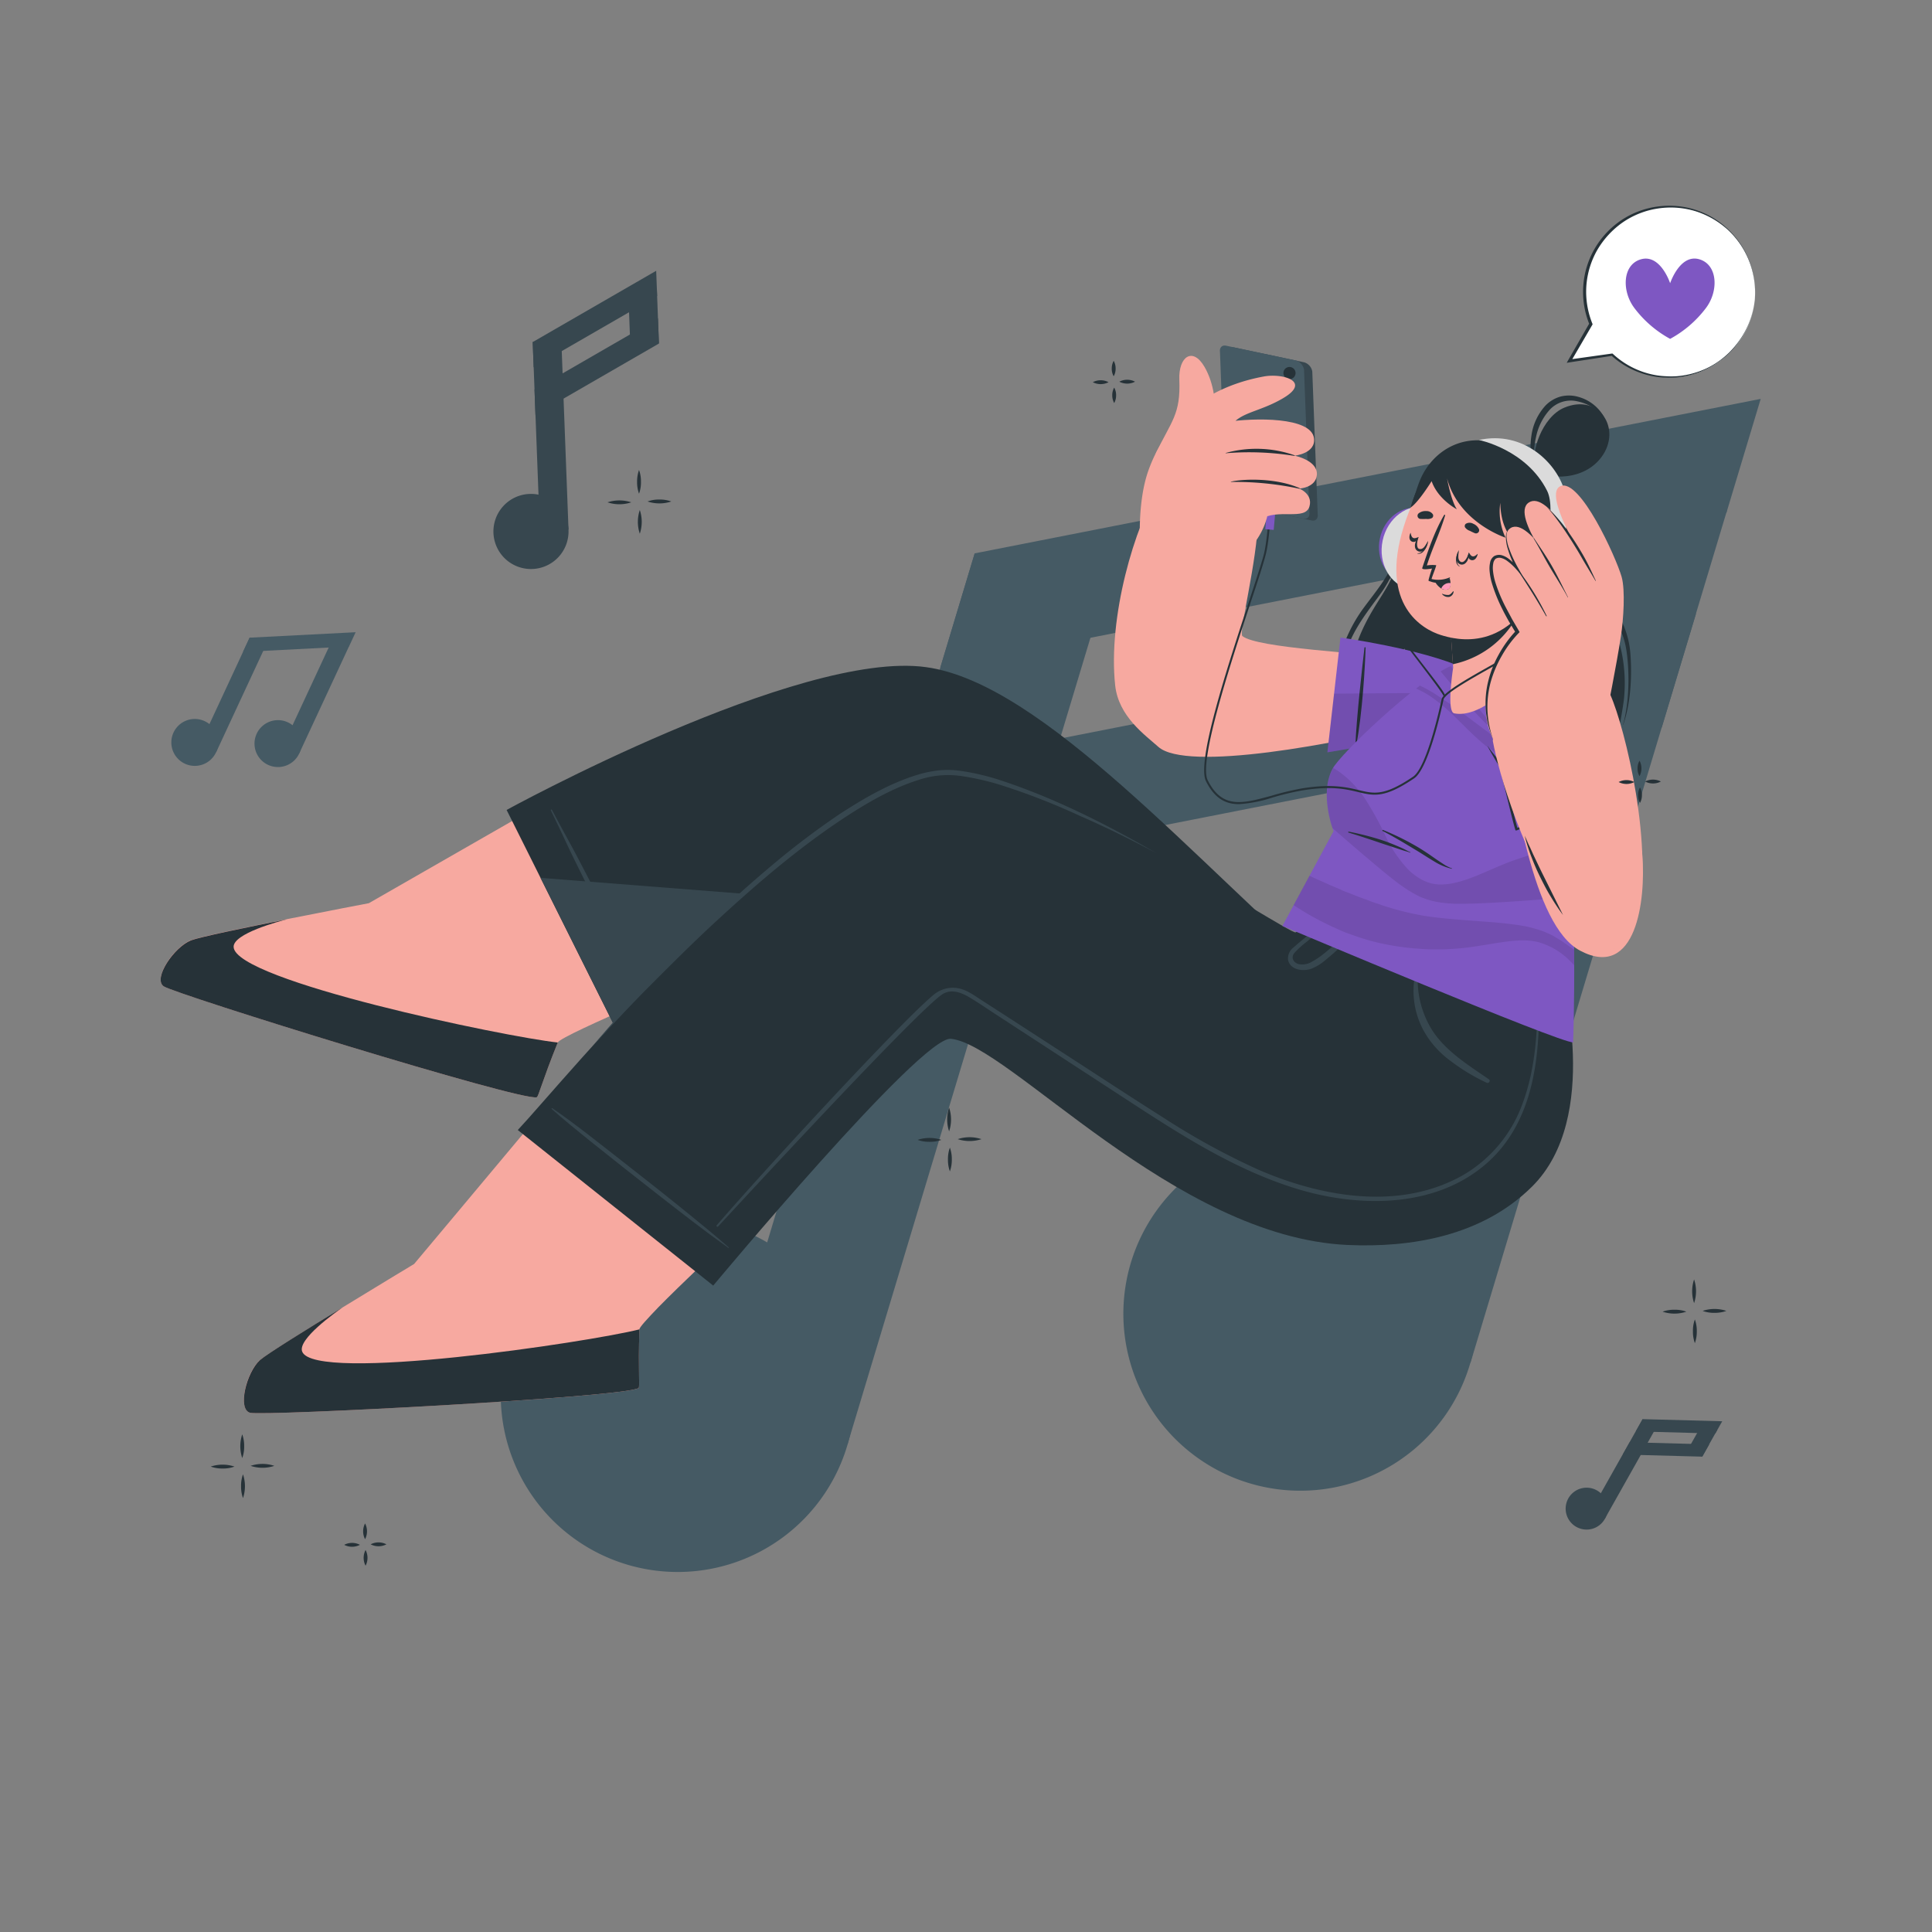 <svg xmlns="http://www.w3.org/2000/svg" viewBox="0 0 500 500"><rect x="0" y="0" width="500" height="500" fill="#808080" stroke="none"/><g id="freepik--musical-notes--inject-64"><path d="M219.23,374.25a45.79,45.79,0,1,1-30.65-57.06A45.79,45.79,0,0,1,219.23,374.25Z" style="fill:#455a64"></path><rect x="218.33" y="143.37" width="34.98" height="230.23" transform="translate(84.53 -57.01) rotate(16.76)" style="fill:#455a64"></rect><path d="M380.38,353.2a45.8,45.8,0,1,1-30.65-57.06A45.79,45.79,0,0,1,380.38,353.2Z" style="fill:#455a64"></path><rect x="379.48" y="122.32" width="34.98" height="230.23" transform="translate(85.29 -104.35) rotate(16.75)" style="fill:#455a64"></rect><polygon points="446.8 132.7 243.38 172.69 252.25 143.21 455.67 103.23 446.8 132.7" style="fill:#455a64"></polygon><polygon points="430.07 188.25 226.66 228.24 235.53 198.77 438.94 158.78 430.07 188.25" style="fill:#455a64"></polygon><path d="M55.91,194.71A6.07,6.07,0,1,1,53,186.65,6.08,6.08,0,0,1,55.91,194.71Z" style="fill:#455a64"></path><rect x="57.95" y="164.58" width="4.64" height="30.52" transform="translate(81.43 -8.65) rotate(24.93)" style="fill:#455a64"></rect><path d="M77.44,195a6.07,6.07,0,1,1-2.94-8.06A6.07,6.07,0,0,1,77.44,195Z" style="fill:#455a64"></path><rect x="79.49" y="164.86" width="4.64" height="30.52" transform="translate(83.56 -17.7) rotate(24.94)" style="fill:#455a64"></rect><polygon points="90.32 167.31 62.88 168.72 64.6 165.03 92.04 163.62 90.32 167.31" style="fill:#455a64"></polygon><path d="M147.13,137.18a9.72,9.72,0,1,1-10.08-9.35A9.71,9.71,0,0,1,147.13,137.18Z" style="fill:#37474f"></path><rect x="138.78" y="88.37" width="7.42" height="48.85" transform="translate(-4.16 5.47) rotate(-2.17)" style="fill:#37474f"></rect><rect x="162.84" y="74.87" width="7.42" height="14.12" transform="translate(-2.98 6.35) rotate(-2.17)" style="fill:#37474f"></rect><polygon points="170.07 76.61 138.11 95.06 137.86 88.53 169.82 70.08 170.07 76.61" style="fill:#37474f"></polygon><polygon points="170.53 88.91 138.57 107.36 138.33 100.83 170.28 82.38 170.53 88.91" style="fill:#37474f"></polygon><path d="M415.33,393.1a5.42,5.42,0,1,1-2.06-7.39A5.41,5.41,0,0,1,415.33,393.1Z" style="fill:#37474f"></path><rect x="418.17" y="366.53" width="4.14" height="27.25" transform="translate(240.62 -157.3) rotate(29.39)" style="fill:#37474f"></rect><rect x="438.62" y="368.56" width="4.14" height="7.88" transform="translate(239.51 -168.33) rotate(29.39)" style="fill:#37474f"></rect><polygon points="443.92 371 423.34 370.44 425.13 367.27 445.71 367.82 443.92 371" style="fill:#37474f"></polygon><polygon points="440.55 376.98 419.97 376.43 421.76 373.25 442.34 373.81 440.55 376.98" style="fill:#37474f"></polygon></g><g id="freepik--Character--inject-64"><path d="M42.34,255.23c2.81,2,92.49,29.84,96.57,28.74.45-.13,1.39-4.16,5.44-14.17.19-.48,2.77-1.86,6.71-3.72,14.8-7,48.92-21,48.92-21l-35-51.2-55.18,31.64-14.35,8.23s-41.69,7.91-46.05,9.59S39.53,253.22,42.34,255.23Z" style="fill:#f7a9a0"></path><path d="M42.34,255.24c2.81,2,92.49,29.83,96.57,28.73.45-.13,1.39-4.16,5.44-14.17-13.5-1.43-83.62-16-83.89-24.74-.1-3.45,11.72-6.61,13.85-7.15-11,2.19-22.69,4.61-24.88,5.46C45.09,245.07,39.53,253.22,42.34,255.24Z" style="fill:#263238"></path><path d="M131.11,209.61l4.9,9.8,24.42,48.91s57.1-22.31,74.2-30.12c.55-.25,45.67,53.43,84.19,71.6,29.52,13.93,53.71,7.75,73.46-18l-45.36-36.15c-37.46-32.47-77.08-78.91-107.31-83C206.77,168.13,131.11,209.61,131.11,209.61Z" style="fill:#263238"></path><path d="M142.83,209.58c5.12,9.61,3.78,6.78,8.8,16.45,2.46,4.73,14.87,28.49,16.43,33.28,0,.11-.13.19-.19.1-3-4.09-14.85-28.11-17.22-32.88-4.84-9.76-3.35-7-8.09-16.82A.15.15,0,1,1,142.83,209.58Z" style="fill:#37474f"></path><path d="M139.89,227.19l20.53,41.13s57.12-22.3,74.21-30.12c.55-.25,45.67,53.43,84.18,71.6,29.53,13.93,53.73,7.75,73.46-18l-45.35-36.16c-5-4.3-10-8.84-15-13.49C284.74,238.55,181.34,230.45,139.89,227.19Z" style="fill:#37474f"></path><path d="M64.72,365.62c3.33.92,97.1-4,100.55-6.4.37-.28-.14-4.39.2-15.18,0-.51,2-2.7,5-5.81,11.48-11.67,38.68-36.58,38.68-36.58l-50.52-36L117.8,314.44l-10.63,12.68S70.78,349,67.27,352,61.38,364.69,64.72,365.62Z" style="fill:#f7a9a0"></path><path d="M64.71,365.62c3.34.92,97.11-4,100.56-6.4.37-.28-.14-4.39.21-15.18-13.16,3.32-84,13.92-87.27,5.77-1.29-3.2,8.71-10.25,10.52-11.49C79.13,344.18,69,350.48,67.27,352,63.79,355.13,61.39,364.69,64.71,365.62Z" style="fill:#263238"></path><path d="M404.07,252.32s10.49,36.83-7.56,54.75c-13,12.91-31.43,15.85-47.7,15.13-44.95-2-87.71-51.93-102.73-53.36-7.71-.73-61.5,63.87-61.5,63.87L134,292.45c10.76-11.35,74-89,109.38-92.44,24.21-2.35,90.49,42,91.91,41.28,2.33-1.2,12.57-7.4,12.57-7.4Z" style="fill:#263238"></path><path d="M142.93,286.8c6.25,4.31,12.17,9.09,18.14,13.74s11.86,9.31,17.7,14.06c3.32,2.7,6.62,5.41,9.83,8.22.08.07,0,.18-.11.12-6.19-4.4-12.17-9.07-18.15-13.73s-11.86-9.31-17.72-14c-3.31-2.69-6.67-5.37-9.84-8.21C142.68,286.87,142.81,286.72,142.93,286.8Z" style="fill:#37474f"></path><path d="M366.77,250.09c.06-.21.38-.09.35.11a24.67,24.67,0,0,0,3.58,16.5c3.55,5.44,9.39,9,14.63,12.63.51.34,0,1.13-.56.89a50.53,50.53,0,0,1-9.35-5.64,24.35,24.35,0,0,1-6.63-7.23A21.54,21.54,0,0,1,366.77,250.09Z" style="fill:#37474f"></path><path d="M334.84,245.14c1.26-1.14,2.61-2.2,3.91-3.3,3.08-2.6,6.18-5.21,9.36-7.68.31-.23.73.25.45.51-2.21,2.05-4.52,4-6.79,6q-1.75,1.52-3.52,3a23.31,23.31,0,0,0-3.3,3c-.92,1.18-.2,2.46,1.13,2.84a4.73,4.73,0,0,0,3.47-.64c2.4-1.25,4.46-3.28,6.56-5,1.29-1,2.57-2,3.87-3.06s2.83-2.06,4.21-3.12c.09-.07.21.07.13.14-1.25,1.22-2.44,2.51-3.7,3.72s-2.52,2.41-3.8,3.6-2.46,2.21-3.73,3.26a12.82,12.82,0,0,1-3.6,2.25c-2.13.81-5.54.47-6.14-2.22A3.58,3.58,0,0,1,334.84,245.14Z" style="fill:#37474f"></path><path d="M185.48,317.1c12.94-14.94,48.17-53.19,56.34-59.81a7.71,7.71,0,0,1,5.93-1.57c2.3.33,4.27,1.83,6.18,3.06l6.83,4.4,14,9.07c8.77,5.67,17.49,11.41,26.33,17a185.22,185.22,0,0,0,24.48,13.42c16.32,7.1,36.41,10.7,52.75,1.63a35.14,35.14,0,0,0,15.82-19c2.94-8,3.66-16.72,3.79-25.22q0-3.09,0-6.17c0-.11.16-.12.16,0,.75,15.94,0,34.57-12.4,46.3-13.18,12.46-33.43,12.48-49.82,7.53-18.36-5.55-34.4-16.78-50.34-27.1L257.69,262.5c-2.25-1.46-4.47-3-6.77-4.37s-4.95-2.32-7.27-.65c-7.72,5.55-56.09,58.1-57.8,59.93C185.64,317.63,185.28,317.33,185.48,317.1Z" style="fill:#37474f"></path><path d="M299.36,220.84c-12.74-7.36-25.94-14.09-40-18.76a60.27,60.27,0,0,0-10.84-2.59,22.7,22.7,0,0,0-5.65-.11,31,31,0,0,0-5.51,1.16c-7.17,2.21-13.65,6-19.85,10a207.07,207.07,0,0,0-17.67,13.35c-5.65,4.75-11.16,9.66-16.45,14.79a428.22,428.22,0,0,0-30.21,32.26c5-5.42,10-10.8,15.19-16s10.4-10.41,15.78-15.42c10.78-10,21.92-19.66,34.16-27.75,6.1-4,12.5-7.75,19.43-9.93a24,24,0,0,1,10.63-1.06,67,67,0,0,1,10.66,2.4,174,174,0,0,1,20.52,8C286.27,214.1,292.86,217.38,299.36,220.84Z" style="fill:#37474f"></path><path d="M347.56,184.85a.68.68,0,0,0,.52.73l2.67.18c2.5-6.69,5.17-12,4.46-9.93a37,37,0,0,0-1.83,10.1c1.18.07,3.91.2,5.28.26,2.27-11.76,5.07-20.49,4.87-17.8-.85,10.86-.3,14.35.34,18.07,12.75.61,29.47,1.21,41.57,1.37,1.5-6.51,2.83-13.55,3-13.06,1.59,3.68,1.95,9,1.92,13.11,3.86,0,6.94,0,8.82-.17,0,0,1-5.47,1.14-7.27a39.72,39.72,0,0,0-1.13-13.7c-1.21-4.55-3.36-8.58-5.4-12.7a.26.26,0,0,0-.05-.09s0,0,0,0a40.2,40.2,0,0,1-3.09-8.48.25.25,0,0,0,0-.07,39.33,39.33,0,0,1-.89-6.51c-.43-8-4.55-15-11.57-17.08-13.11-13.4-26.54-7.73-30.74,2.58-.4,1-.8,2.15-1.18,3.41v0c-1.44,4.64-2.76,10.67-4,15.32a0,0,0,0,1,0,0s0,0,0,.05h0a46.48,46.48,0,0,1-1.67,5.38C357.11,157,349.35,161.76,347.56,184.85Z" style="fill:#263238"></path><path d="M401.24,124a14.82,14.82,0,0,1,8,12.2c.36,3.42.52,6.75,1.7,10a35.22,35.22,0,0,0,5.18,8.78c3.21,4.32,5.42,8.63,5.84,14.39s.05,12.73-1.88,18.19c0,0-.05,0-.05,0,1.59-5.53,1.75-13.18.92-19-.91-6.36-4.21-10.35-7.58-15.18a27.07,27.07,0,0,1-4.85-13c-.3-2.89-.21-5.91-1.26-8.64-1.25-3.25-3.81-5.32-6.35-7.16A.34.34,0,0,1,401.24,124Z" style="fill:#263238"></path><path d="M352.71,157.6c3.34-4.56,6.8-8.44,8.81-14.1,1.82-5.15,2.91-10.59,4.76-15.73a.06.06,0,1,1,.12,0c-2.88,9.13-3.56,18.34-9.19,26-3.06,4.18-6.12,8-8.17,13a47.63,47.63,0,0,0-3.36,16.52c0,.2-.25.19-.27,0A39.32,39.32,0,0,1,352.71,157.6Z" style="fill:#263238"></path><path d="M397.42,121.49c.71,2,11.73,4,17.06-3.23s-.58-16.56-9.66-12.75C399.08,107.92,395.9,117.3,397.42,121.49Z" style="fill:#263238"></path><path d="M415.24,108.12a12.36,12.36,0,0,0-7-4.25,7.44,7.44,0,0,0-7.13,2.13,15,15,0,0,0-3.6,7.17,22.9,22.9,0,0,0-.55,4.14,11.38,11.38,0,0,0,.42,4.18,10,10,0,0,1-1.19-4.16,18.37,18.37,0,0,1,.11-4.38,14.52,14.52,0,0,1,3.68-8,8.68,8.68,0,0,1,4-2.35,8.83,8.83,0,0,1,4.57.13A10.91,10.91,0,0,1,415.24,108.12Z" style="fill:#263238"></path><path d="M369.36,186.59c-23.82,6.18-62.34,13.16-69.59,6.69-3.45-3.09-10.28-7.85-11.16-15.87-1.91-17.49,4.92-41.31,11.84-52.19,2.46-3.87,25.26,3.77,25.16,8.67-.22,11.48-5.14,29.9-4.08,30.73,3.92,3.09,29.51,4.28,46.56,6.21C389.48,173.26,380.21,183.77,369.36,186.59Z" style="fill:#f7a9a0"></path><path d="M343.53,194.7,346.91,165s20.72,2.81,32.21,8,7,11.31-4.69,15S343.53,194.7,343.53,194.7Z" style="fill:#7E57C2"></path><path d="M353.42,167.58c-.12,4.64-.84,17.2-2.43,25.31,0,0-.21,0-.21,0,.25-6.94,1.8-20.71,2.35-25.31C353.14,167.47,353.43,167.49,353.42,167.58Z" style="fill:#263238"></path><path d="M374.43,187.91c-11.71,3.67-30.9,6.79-30.9,6.79l1.73-15.19,40.55-.29C386,182.52,381.58,185.67,374.43,187.91Z" style="opacity:0.1"></path><path d="M331.89,239.64s72.36,30.53,75.23,30.11c0,0,1.51-38.6-2.36-70.38-4.13-34.05-22.77-30.13-29.9-26.75-8.45,4-27.89,22.35-30,26.34-3.52,6.6.26,16.15.26,16.15Z" style="fill:#7E57C2"></path><path d="M406.49,219.18c.3,4.49.49,8.93.62,13.23-.49,0-1,0-1.46,0-3.32,0-6.7.38-10.23.63s-7.18.5-11,.68c-1.89.09-3.83.16-5.79.18l-1.49,0c-.49,0-1,0-1.49-.06a25.9,25.9,0,0,1-3-.3l-.77-.12a7.08,7.08,0,0,1-.77-.17c-.51-.1-1-.25-1.52-.4s-1-.35-1.49-.52-.95-.43-1.41-.66a35.92,35.92,0,0,1-5-3.2c-3.12-2.35-6-4.88-8.94-7.33-2.76-2.36-5.47-4.69-7.91-6.84-.82-2.47-2.85-9.88.05-15.29,0-.08.1-.16.14-.24a13.56,13.56,0,0,1,1.37.84A25.33,25.33,0,0,1,349,201.7a28,28,0,0,1,4.1,4.76,81.83,81.83,0,0,1,5.49,9.92,32.84,32.84,0,0,0,5.88,8.68,15.42,15.42,0,0,0,4,2.86c.38.16.74.32,1.11.45l.54.16.28.08.27.07a11.39,11.39,0,0,0,1.15.17c.2,0,.39.05.59.05H373a16.47,16.47,0,0,0,2.42-.21q1.23-.22,2.46-.57a43.1,43.1,0,0,0,4.94-1.77c3.32-1.37,6.71-3,10.32-4.16a64.18,64.18,0,0,1,11.35-2.73C405.16,219.36,405.83,219.27,406.49,219.18Z" style="opacity:0.1"></path><path d="M407.38,245.79c0,1.35,0,2.69,0,4-.29-.31-.59-.62-.89-.92a18.69,18.69,0,0,0-8.21-5c-3.07-.81-6.39-.49-9.72,0-1.67.24-3.36.54-5.09.81s-3.47.55-5.25.71-3.58.29-5.39.31-3.64,0-5.48-.16a67.44,67.44,0,0,1-10.91-1.62c-.89-.22-1.79-.44-2.67-.71s-1.76-.53-2.61-.83-1.72-.61-2.59-.92-1.68-.69-2.51-1.06a76.82,76.82,0,0,1-11.28-6.15l4.1-7.61,1.85.87,2.28,1,1.11.51,1.15.48c.76.31,1.52.63,2.27,1,.37.17.76.3,1.14.45l1.14.44c.77.29,1.51.63,2.29.9s1.52.53,2.27.83,1.52.57,2.29.8l1.14.4,1.15.37a76.18,76.18,0,0,0,9.37,2.28c3.2.53,6.45.8,9.78,1.08l5.1.39c1.73.12,3.47.25,5.25.43s3.56.39,5.38.69a31.57,31.57,0,0,1,5.38,1.4l.65.26.64.28c.43.18.85.39,1.27.6s.78.48,1.19.7l1.17.71c.72.53,1.48,1,2.2,1.56C406.71,245.27,407,245.52,407.38,245.79Z" style="opacity:0.1"></path><path d="M404.34,196.34c.11.76.23,1.54.33,2.36h-1.41l-2.12-.08c-.71,0-1.43-.1-2.14-.17a30,30,0,0,1-8.58-1.9,28.17,28.17,0,0,1-7.38-4.79c-2.15-1.88-4.11-3.9-6.1-5.84a49,49,0,0,0-6.32-5.41,21.51,21.51,0,0,0-4.14-2.3l1-.78a34.79,34.79,0,0,1,3.79,2.09c2.41,1.53,4.71,3.17,7,4.86s4.49,3.38,6.71,5a39.33,39.33,0,0,0,6.75,4.2c.29.12.56.25.87.37l.93.31c.61.23,1.27.37,1.91.54s1.31.31,2,.47,1.33.25,2,.39C401,195.91,402.66,196.15,404.34,196.34Z" style="opacity:0.1"></path><path d="M403.33,191.09c.19.85.38,1.71.54,2.64-1.77-.19-3.55-.37-5.36-.6a29.84,29.84,0,0,1-8.38-2,23.08,23.08,0,0,1-6.85-5.18c-2-2-3.81-4.2-5.62-6.35-1.64-2-3.23-3.93-4.82-5.84.71-.44,1.41-.81,2-1.11l.61-.27c1.36,2,2.59,4,3.83,6a50.77,50.77,0,0,0,4.85,6.74,17.24,17.24,0,0,0,6.47,4.84,17.77,17.77,0,0,0,1.92.59,19.46,19.46,0,0,0,2,.35,37.14,37.14,0,0,0,4.1.24C400.18,191.16,401.76,191.12,403.33,191.09Z" style="opacity:0.1"></path><path d="M357.94,214.8a67.77,67.77,0,0,1,9.12,4.51c1.45.87,2.84,1.81,4.22,2.79.69.48,1.39.94,2.09,1.4a10.78,10.78,0,0,0,2.33,1.22.06.06,0,1,1,0,.11,14.81,14.81,0,0,1-4.52-1.89c-1.47-.87-2.9-1.82-4.36-2.71-3-1.8-5.9-3.59-9-5.17C357.67,215,357.79,214.74,357.94,214.8Z" style="fill:#263238"></path><path d="M349.06,215.23a75.93,75.93,0,0,1,8.15,2.06c1.34.43,2.64.92,3.93,1.46.62.26,1.24.52,1.85.8s1.3.69,2,1c.07,0,0,.15,0,.12-.65-.26-1.34-.41-2-.63l-2-.66c-1.33-.44-2.66-.86-4-1.32-2.65-.9-5.3-1.78-8-2.59C348.85,215.41,348.92,215.2,349.06,215.23Z" style="fill:#263238"></path><path d="M388.85,188.79c3.26,16.2,7.63,50.67,20.1,57.25,14.6,7.71,17-13.35,16.08-24.61-.76-9.29-14.53-28.86-22.09-38.8C394.93,172.1,384.66,167.94,388.85,188.79Z" style="fill:#f7a9a0"></path><path d="M420.81,204.27l-28.2,10s-6.57-19.84-7-32.44,7.08-11.28,15.52-2.36S420.81,204.27,420.81,204.27Z" style="fill:#7E57C2"></path><path d="M392.25,208.7c4.27-1.81,16-6.38,24-8.31.05,0,.12.18.08.2-6.42,2.65-19.59,7-24,8.39C392.27,209,392.17,208.73,392.25,208.7Z" style="fill:#263238"></path><path d="M385,193.08c.82,1.2,2.46,3.12,2.59,3.35-.19-.62-.64-2.91-1.06-5.13a.09.09,0,0,1,.17-.05c1.05,2.13,5.28,20.8,6,23a27.05,27.05,0,0,1,2.61-1c.27-.07.11.2.08.21-.55.34-3,1.72-3.17,1.43-.42-.89-3.85-15.49-4.14-16.42-.14-.22-2.48-4.11-3.12-5.4A0,0,0,0,1,385,193.08Z" style="fill:#263238"></path><path d="M374,180.35l-.42-.28a.17.17,0,0,0,0,.1c-.07-.58-3.47-5-6.21-8.61-3.42-4.47-6.66-8.7-7-9.74-.59-2,.68-13.65.73-14.15l.5.06c0,.12-1.31,12-.75,14,.27.95,3.78,5.53,6.88,9.58C373.36,178.57,374.29,179.93,374,180.35Z" style="fill:#263238"></path><path d="M373.87,142.9c-1.11,5.28-5.76,8.76-10.39,7.79s-7.48-6-6.37-11.32,5.77-8.76,10.4-7.78S375,137.63,373.87,142.9Z" style="fill:#7E57C2"></path><path d="M376.47,143.85c-1.24,5.87-6.41,9.75-11.56,8.66s-8.32-6.72-7.09-12.59,6.42-9.74,11.56-8.66S377.71,138,376.47,143.85Z" style="fill:#dbdbdb"></path><path d="M391.35,176.47c-.54,1.35-8.64,9.43-15,8.14-2.07-.42-.27-11.84-.27-11.84l-.06-.87-.83-12.23,15.26-6.77,2.18-.87s0,3.36,0,7.54v.59c0,.24,0,.47,0,.69,0,.62,0,1.26,0,1.89s0,1,0,1.47,0,1-.05,1.51A78.61,78.61,0,0,1,391.35,176.47Z" style="fill:#f7a9a0"></path><path d="M392.59,159.57A24.56,24.56,0,0,1,376,171.9l-.83-12.23,15.26-6.77,2.18-.87S392.63,155.39,392.59,159.57Z" style="fill:#263238"></path><path d="M363.3,136.24c-6.47,20.51,5.09,26.69,9.51,28.08,4,1.26,17.86,5,26.4-14.69s1.05-29.22-8-32.59S369.76,115.72,363.3,136.24Z" style="fill:#f7a9a0"></path><path d="M367.61,134.3a14.84,14.84,0,0,0,1.49,0,2.48,2.48,0,0,0,1.52-.25.77.77,0,0,0,.22-.91,1.92,1.92,0,0,0-1.72-.87,2.83,2.83,0,0,0-1.93.55A.82.82,0,0,0,367.61,134.3Z" style="fill:#263238"></path><path d="M381.72,138a14.77,14.77,0,0,1-1.34-.63,2.42,2.42,0,0,1-1.24-.91.76.76,0,0,1,.22-.91,1.91,1.91,0,0,1,1.92,0,2.81,2.81,0,0,1,1.47,1.37A.82.82,0,0,1,381.72,138Z" style="fill:#263238"></path><path d="M376.05,153.06c-.33.36-.66.85-1.19.92a3.94,3.94,0,0,1-1.59-.3.05.05,0,0,0-.06.08,2,2,0,0,0,1.89.71,1.55,1.55,0,0,0,1.09-1.35C376.21,153,376.1,153,376.05,153.06Z" style="fill:#263238"></path><path d="M370.6,147.13s-.71,2.09-.91,3.1c0,.09.22.19.56.27,0,0,0,0,0,0a4.9,4.9,0,0,0,5-.88.11.11,0,0,0-.12-.17,7.41,7.41,0,0,1-4.64.4c0-.3,1.34-3.54,1.18-3.58a8.94,8.94,0,0,0-2.4.07c1.37-4.39,3.42-8.53,4.72-12.93a.14.14,0,0,0-.26-.11c-2.46,4.18-4.14,9.2-5.66,13.7C367.93,147.57,370.16,147.22,370.6,147.13Z" style="fill:#263238"></path><path d="M371.33,150.45a4.91,4.91,0,0,0,1.64,1.84,2.18,2.18,0,0,0,1.29.32c1-.07,1.17-.93,1.13-1.7a4.92,4.92,0,0,0-.21-1.22A6.21,6.21,0,0,1,371.33,150.45Z" style="fill:#263238"></path><path d="M373,152.29a2.18,2.18,0,0,0,1.29.32c1-.07,1.17-.93,1.13-1.7A2.24,2.24,0,0,0,373,152.29Z" style="fill:#ff9bbc"></path><path d="M369.43,140.45c0-.06-.12,0-.14.07-.43,1.29-1.14,2.69-2.45,2.68,0,0-.06.07,0,.08C368.3,143.6,369.23,141.73,369.43,140.45Z" style="fill:#263238"></path><path d="M367.11,139a3.84,3.84,0,0,0-.25.72,2.37,2.37,0,0,1-.48.37,1.06,1.06,0,0,1-1.11,0c-.68-.45-.6-1.37-.26-2.12,0-.06.07-.07.08,0,.1.54.25,1.12.71,1.27s.86-.13,1.28-.21h0Z" style="fill:#263238"></path><path d="M369,141.84a2.06,2.06,0,0,1-.78.77,1.43,1.43,0,0,1-1.18.06,1.33,1.33,0,0,1-.8-.9,2.32,2.32,0,0,1,0-1.08,5.61,5.61,0,0,1,.19-.62,2.88,2.88,0,0,1,.75-1.12,4.42,4.42,0,0,0-.31.93,5.38,5.38,0,0,0-.13.87c0,.61.11,1.18.55,1.31s.92-.05,1.31-.52a10,10,0,0,0,1-1.59A4.22,4.22,0,0,1,369,141.84Z" style="fill:#263238"></path><path d="M377.37,142.83c0-.05.08.09.07.14-.43,1.29-.71,2.83.34,3.61,0,0,0,.09,0,.07C376.37,146,376.76,144,377.37,142.83Z" style="fill:#263238"></path><path d="M380.11,143a4.4,4.4,0,0,1-.22.73,2.25,2.25,0,0,0,.15.58,1.05,1.05,0,0,0,.89.67c.82.05,1.3-.73,1.49-1.54,0-.06,0-.1-.06-.07-.4.37-.86.74-1.32.59s-.62-.62-.9-.94h0Z" style="fill:#263238"></path><path d="M376.91,144.22a2.12,2.12,0,0,0,.16,1.09,1.5,1.5,0,0,0,.91.76,1.34,1.34,0,0,0,1.18-.24,2.34,2.34,0,0,0,.66-.86,4.44,4.44,0,0,0,.22-.61,2.9,2.9,0,0,0,.08-1.34,4.18,4.18,0,0,1-.32.92,4.84,4.84,0,0,1-.42.78c-.34.5-.79.87-1.23.72s-.7-.6-.73-1.21a10.2,10.2,0,0,1,.16-1.87A4.29,4.29,0,0,0,376.91,144.22Z" style="fill:#263238"></path><path d="M398.26,150c-3.5-.46-2.78-7.86-2.78-7.86s-7-1.45-7.21-12a15.93,15.93,0,0,0,1.35,9s-12.08-3.9-15.12-15.34c0,0,1,5.71,2.53,8,0,0-4.88-2.54-6.53-7.28,0,0-3.41,5.52-5.43,6.82,0,0,5.05-21.52,24.61-15,0,0,12.37,3.47,14.79,14.34S398.26,150,398.26,150Z" style="fill:#263238"></path><path d="M395.46,150.18s6-5.54,8.65-3.24-2.95,11-6.73,11.55a3.64,3.64,0,0,1-4.33-3Z" style="fill:#f7a9a0"></path><path d="M402.45,149.4a.05.05,0,0,1,0,.1c-2.67.45-4.46,2.43-5.89,4.58a2,2,0,0,1,3.05.12c.06.06,0,.14-.09.11a2.25,2.25,0,0,0-2.57.23,10.61,10.61,0,0,0-1.59,1.69c-.16.19-.53,0-.39-.24l0-.06C395.63,152.8,399,149,402.45,149.4Z" style="fill:#263238"></path><path d="M320.61,208.11c-3.39,0-6.24-1.42-8.5-5.93-2.54-5.06,5.68-30,11.11-46.51,1.8-5.46,3.22-9.77,3.84-12.11,1.05-4,1.52-13.81,1.52-13.91l.5,0c0,.41-.47,10-1.54,14-.62,2.36-2,6.68-3.84,12.15-5.08,15.43-13.59,41.25-11.14,46.13,3.78,7.56,9.13,6,16.53,4a71.16,71.16,0,0,1,7.7-1.86c7.73-1.29,11.68-.35,14.86.41,4,.95,6.58,1.58,14.05-3.47,3.78-2.55,7.38-20,7.42-20.17.66-1.84,6.94-5.37,13-8.78,4.25-2.39,8.27-4.65,9.59-5.91,1.82-1.74,4.31-8.16,4.33-8.22l.47.18c-.1.27-2.56,6.58-4.46,8.4-1.36,1.31-5.4,3.58-9.69,6-5.71,3.21-12.19,6.85-12.77,8.49-.14.69-3.67,17.78-7.62,20.44-7.65,5.17-10.36,4.53-14.45,3.55-3.13-.75-7-1.68-14.66-.4a70.64,70.64,0,0,0-7.64,1.84A34,34,0,0,1,320.61,208.11Z" style="fill:#263238"></path><rect x="325.07" y="132.15" width="7.65" height="2.19" transform="translate(490.67 -182.6) rotate(95.07)" style="fill:#7E57C2"></rect><path d="M403.23,146.29s3.67-11.35,1.88-18.57c-2-8-10.94-16.37-22.35-13.85,0,0,12.31,2.44,17.66,13.21,2.45,5-1.12,18.56-1.12,18.56Z" style="fill:#dbdbdb"></path><path d="M391,149.38c-1.54,5.87,1.4,11.72,6.55,13.06s10.56-2.32,12.1-8.19-1.4-11.72-6.55-13.06S392.53,143.51,391,149.38Z" style="fill:#dbdbdb"></path><path d="M393.8,149.75c-1.38,5.28,1.26,10.54,5.89,11.75s9.5-2.09,10.88-7.36-1.26-10.54-5.89-11.75S395.18,144.48,393.8,149.75Z" style="fill:#7E57C2"></path><path d="M406.84,240.58c6.39,9.47,14.64,5.3,16.71-2.4,4.86-18.09-3.05-50-6.78-58.33-.52-1.18-31.48,6.36-30.4,12.08C387.88,199.93,393.88,221.36,406.84,240.58Z" style="fill:#f7a9a0"></path><path d="M404.51,236.81a52.74,52.74,0,0,1-3.1-4.64c-1-1.6-1.86-3.27-2.72-5s-1.62-3.46-2.31-5.27a45.09,45.09,0,0,1-1.78-5.6c.42.86.76,1.76,1.18,2.61s.78,1.74,1.19,2.59c.82,1.71,1.62,3.43,2.47,5.12Z" style="fill:#263238"></path><path d="M415.89,184.32s2.4-11.83,3.6-19.65c.67-4.36,1.16-11.94.19-15.37-1.46-5.13-10.81-25.65-15.84-23.49-4.55,2,5.73,18.57,5.73,18.57s-8.89-17.68-13.93-14.32,9.06,20.59,9.06,20.59-9.54-18-14.19-13.67c-3.51,3.24,8.38,19.56,8.38,19.56s-8.3-15.38-12.06-12.2c-4.16,3.51,5.88,19.27,5.88,19.27-8.2,9.69-10.12,19.71-6.35,27.58C387,192.44,415.89,184.32,415.89,184.32Z" style="fill:#f7a9a0"></path><path d="M413,150.3c-1-2.12-1.94-4.26-3.09-6.28s-2.38-4-3.72-5.91a39.82,39.82,0,0,0-5.9-6.92c3.68,4,7.92,11.14,9.07,13.16s2.41,4,3.56,6A0,0,0,0,0,413,150.3Z" style="fill:#263238"></path><path d="M405.81,154.59c-1.35-2.64-2.6-5.32-4.07-7.91s-3.08-4.88-4.71-7.35c-.13-.19-.19-.06-.07.13,1.54,2.53,2.76,5,4.27,7.54s3.12,5,4.52,7.63A0,0,0,0,0,405.81,154.59Z" style="fill:#263238"></path><path d="M400.28,159.4a66.69,66.69,0,0,0-7.15-11.62c-.14-.18-.2,0-.07.19,2.45,3.81,4.4,6.79,7.07,11.49C400.18,159.54,400.32,159.48,400.28,159.4Z" style="fill:#263238"></path><path d="M391,136.61a1.81,1.81,0,0,0-.94,1,3.75,3.75,0,0,0-.17,1.41,10.48,10.48,0,0,0,.62,2.81,33.34,33.34,0,0,0,2.43,5.25l1.29,2.31-1.77-2a14.83,14.83,0,0,0-2.52-2.31,4.61,4.61,0,0,0-1.46-.68,1.91,1.91,0,0,0-1.41.2,2.11,2.11,0,0,0-.62,1.23,6.28,6.28,0,0,0-.09,1.63,15.47,15.47,0,0,0,.66,3.33,40.12,40.12,0,0,0,2.68,6.4c.52,1,1.1,2.05,1.64,3.08l1.75,3,.18.32-.25.26a29.23,29.23,0,0,0-4.37,5.89,29.67,29.67,0,0,0-2.86,6.77,24.64,24.64,0,0,0-.84,7.31,25.29,25.29,0,0,0,1.39,7.28,24.05,24.05,0,0,1-1.81-7.25,23.76,23.76,0,0,1,.61-7.51,27.43,27.43,0,0,1,2.76-7,30.21,30.21,0,0,1,4.46-6.13l-.07.58-1.81-3c-.55-1-1.15-2.06-1.66-3.12a41,41,0,0,1-2.67-6.58,15.57,15.57,0,0,1-.66-3.55,6.92,6.92,0,0,1,.13-1.86,2.59,2.59,0,0,1,1.05-1.75,2.71,2.71,0,0,1,2-.23,5.41,5.41,0,0,1,1.68.84,14.56,14.56,0,0,1,2.57,2.51l-.49.34A29.25,29.25,0,0,1,390.2,142a11.07,11.07,0,0,1-.48-2.91,3.48,3.48,0,0,1,.27-1.46A1.84,1.84,0,0,1,391,136.61Z" style="fill:#263238"></path><path d="M339.62,96.16l1.4,36.92c.16,1.11-.53,1.83-1.54,1.62l-18.09-3.83a3,3,0,0,1-2.11-2.4l-1.41-36.92c-.15-1.11.54-1.83,1.55-1.62l18.08,3.83A3,3,0,0,1,339.62,96.16Z" style="fill:#37474f"></path><path d="M337.48,95.69l1.4,36.92c.16,1.1-.54,1.83-1.55,1.62l-18.08-3.84a3,3,0,0,1-2.12-2.39l-1.4-36.92c-.16-1.11.54-1.83,1.55-1.62l18.08,3.83A3,3,0,0,1,337.48,95.69Z" style="fill:#455a64"></path><path d="M332.18,96.24A1.57,1.57,0,1,0,334,95,1.57,1.57,0,0,0,332.18,96.24Z" style="fill:#263238"></path><path d="M299.11,117.36c4.1-8.52,6.46-10.08,6.1-19.11-.24-5.92,3.44-8.62,6.53-3.28,5,8.74,2.06,20.84-.18,24.74Z" style="fill:#f7a9a0"></path><path d="M295.28,144.4s-1.47-13.33,2-22.84c2.39-6.58,9.21-20.31,29.76-24.12,4.87-.91,12.46,1.26,5,5.63-5.28,3.1-9.56,3.48-12.3,5.84,0,0,9.32,3.9,10,8.82a91.4,91.4,0,0,1,.95,13,18.07,18.07,0,0,1-2.41.39s.23,4.66-4.24,10.17Z" style="fill:#f7a9a0"></path><path d="M300.57,115.64c3.21-1.77,10.09-5.41,16.75-6.43,7.4-1.13,21.95-1.32,22.73,4.15.58,4-5,4.57-5,4.57s6,1.19,5.76,4.93c-.25,3.4-4.57,3.58-4.57,3.58s3.54,1.35,2.66,4.58c-1.05,3.89-8.29.42-12.75,3.44C325.16,135.14,300.57,115.64,300.57,115.64Z" style="fill:#f7a9a0"></path><path d="M317.21,117.23a29.78,29.78,0,0,1,17.77.58c.14.06.18.19,0,.17a73.69,73.69,0,0,0-17.8-.68S317.18,117.24,317.21,117.23Z" style="fill:#263238"></path><path d="M318.57,124.66c2.95-.71,11.4-1.09,17.7,1.64.15.06.17.2,0,.18a78.94,78.94,0,0,0-17.72-1.75S318.54,124.67,318.57,124.66Z" style="fill:#263238"></path></g><g id="freepik--Sparkles--inject-64"><path d="M165.38,121.63a8.63,8.63,0,0,1,.5,3.07,8.48,8.48,0,0,1-.5,3.07,8.7,8.7,0,0,1-.5-3.07A8.86,8.86,0,0,1,165.38,121.63Z" style="fill:#263238"></path><path d="M157.23,130a9.86,9.86,0,0,1,6.14,0,9.67,9.67,0,0,1-6.14,0Z" style="fill:#263238"></path><path d="M165.58,138.12a9.64,9.64,0,0,1,0-6.13,9.64,9.64,0,0,1,0,6.13Z" style="fill:#263238"></path><path d="M173.73,129.78a9.67,9.67,0,0,1-6.14,0,8.41,8.41,0,0,1,3.07-.5A8.7,8.7,0,0,1,173.73,129.78Z" style="fill:#263238"></path><path d="M438.43,331.11a9.67,9.67,0,0,1,0,6.14,9.67,9.67,0,0,1,0-6.14Z" style="fill:#263238"></path><path d="M430.28,339.46a8.7,8.7,0,0,1,3.07-.5,8.41,8.41,0,0,1,3.07.5,9.67,9.67,0,0,1-6.14,0Z" style="fill:#263238"></path><path d="M438.63,347.61a8.67,8.67,0,0,1-.5-3.07,8.45,8.45,0,0,1,.5-3.07,8.67,8.67,0,0,1,.5,3.07A8.9,8.9,0,0,1,438.63,347.61Z" style="fill:#263238"></path><path d="M446.78,339.26a8.67,8.67,0,0,1-3.07.5,8.45,8.45,0,0,1-3.07-.5,9.67,9.67,0,0,1,6.14,0Z" style="fill:#263238"></path><path d="M62.69,371.21a8.61,8.61,0,0,1,.5,3.06,8.41,8.41,0,0,1-.5,3.07,9.64,9.64,0,0,1,0-6.13Z" style="fill:#263238"></path><path d="M54.54,379.55a9.67,9.67,0,0,1,6.14,0,8.45,8.45,0,0,1-3.07.5A8.7,8.7,0,0,1,54.54,379.55Z" style="fill:#263238"></path><path d="M62.89,387.7a8.63,8.63,0,0,1-.5-3.07,8.48,8.48,0,0,1,.5-3.07,9.67,9.67,0,0,1,0,6.14Z" style="fill:#263238"></path><path d="M71,379.36a9.67,9.67,0,0,1-6.14,0,9.67,9.67,0,0,1,6.14,0Z" style="fill:#263238"></path><path d="M424.3,196.87a4.09,4.09,0,0,1,.5,2,4,4,0,0,1-.5,2,3.91,3.91,0,0,1-.5-2A4,4,0,0,1,424.3,196.87Z" style="fill:#263238"></path><path d="M418.9,202.39a4.39,4.39,0,0,1,4.07,0,4.39,4.39,0,0,1-4.07,0Z" style="fill:#263238"></path><path d="M424.43,207.79a4,4,0,0,1-.5-2,3.89,3.89,0,0,1,.5-2,4,4,0,0,1,.5,2A4.09,4.09,0,0,1,424.43,207.79Z" style="fill:#263238"></path><path d="M429.83,202.26a4.39,4.39,0,0,1-4.07,0,4.39,4.39,0,0,1,4.07,0Z" style="fill:#263238"></path><path d="M288.22,93.38a4,4,0,0,1,.5,2,3.89,3.89,0,0,1-.5,2,4,4,0,0,1-.5-2A4.09,4.09,0,0,1,288.22,93.38Z" style="fill:#263238"></path><path d="M282.82,98.91a4.39,4.39,0,0,1,4.07,0,4.39,4.39,0,0,1-4.07,0Z" style="fill:#263238"></path><path d="M288.35,104.31a4.16,4.16,0,0,1-.5-2,4,4,0,0,1,.5-2,3.91,3.91,0,0,1,.5,2A4,4,0,0,1,288.35,104.31Z" style="fill:#263238"></path><path d="M293.75,98.78a4.39,4.39,0,0,1-4.07,0,4.39,4.39,0,0,1,4.07,0Z" style="fill:#263238"></path><path d="M94.48,394.27a4.39,4.39,0,0,1,0,4.07,4.39,4.39,0,0,1,0-4.07Z" style="fill:#263238"></path><path d="M89.08,399.8a4.39,4.39,0,0,1,4.07,0,4.39,4.39,0,0,1-4.07,0Z" style="fill:#263238"></path><path d="M94.61,405.2a4.37,4.37,0,0,1,0-4.06,4.37,4.37,0,0,1,0,4.06Z" style="fill:#263238"></path><path d="M100,399.67a4.39,4.39,0,0,1-4.07,0,4.39,4.39,0,0,1,4.07,0Z" style="fill:#263238"></path><path d="M245.63,286.66a9.64,9.64,0,0,1,0,6.13,9.64,9.64,0,0,1,0-6.13Z" style="fill:#263238"></path><path d="M237.48,295a9.67,9.67,0,0,1,6.14,0,8.45,8.45,0,0,1-3.07.5A8.7,8.7,0,0,1,237.48,295Z" style="fill:#263238"></path><path d="M245.83,303.15a8.63,8.63,0,0,1-.5-3.07,8.48,8.48,0,0,1,.5-3.07,8.7,8.7,0,0,1,.5,3.07A8.86,8.86,0,0,1,245.83,303.15Z" style="fill:#263238"></path><path d="M254,294.81a9.86,9.86,0,0,1-6.14,0,9.67,9.67,0,0,1,6.14,0Z" style="fill:#263238"></path></g><g id="freepik--speech-bubble--inject-64"><path d="M454.11,77.83a22.07,22.07,0,0,1-36.89,14l-11.05,1.63,5.53-9.55a22.08,22.08,0,1,1,42.41-6Z" style="fill:#fff"></path><path d="M454.11,77.83A22.32,22.32,0,0,1,449.65,89a19.68,19.68,0,0,1-4.33,4.28,22.48,22.48,0,0,1-11.27,4.38,21,21,0,0,1-3.07.06,18.58,18.58,0,0,1-3.06-.32A22.27,22.27,0,0,1,417,92l.26.08-11,1.69-.8.13.4-.71,5.5-9.57,0,.38a22.33,22.33,0,0,1,1.36-19.68A22.55,22.55,0,0,1,419.58,57,22.16,22.16,0,0,1,429,53.45a22,22,0,0,1,18.5,6.15A22.23,22.23,0,0,1,454.11,77.83Zm0,0a22.16,22.16,0,0,0-6.71-18.14,22.41,22.41,0,0,0-8.51-5,21.93,21.93,0,0,0-9.82-.73,21.67,21.67,0,0,0-9.12,3.6,22.76,22.76,0,0,0-6.61,7.2,21.82,21.82,0,0,0-2.8,9.35,22.05,22.05,0,0,0,1.55,9.61l.08.2-.1.18-5.56,9.53-.4-.58,11.06-1.55.15,0,.11.1A21.79,21.79,0,0,0,428,97a18.9,18.9,0,0,0,3,.36,21.74,21.74,0,0,0,3,0,22.1,22.1,0,0,0,5.9-1.3,20.73,20.73,0,0,0,5.32-2.87,24.18,24.18,0,0,0,2.34-2,25.49,25.49,0,0,0,2-2.28A22.14,22.14,0,0,0,454.11,77.83Z" style="fill:#263238"></path><path d="M441.51,79.7a28.86,28.86,0,0,1-9.28,8,28.89,28.89,0,0,1-9.27-8c-3.26-4.33-3.1-11.09,1.57-12.55,5.16-1.62,7.7,6.15,7.7,6.15s2.58-7.82,7.71-6.15C444.59,68.66,444.77,75.37,441.51,79.7Z" style="fill:#7E57C2"></path></g></svg>